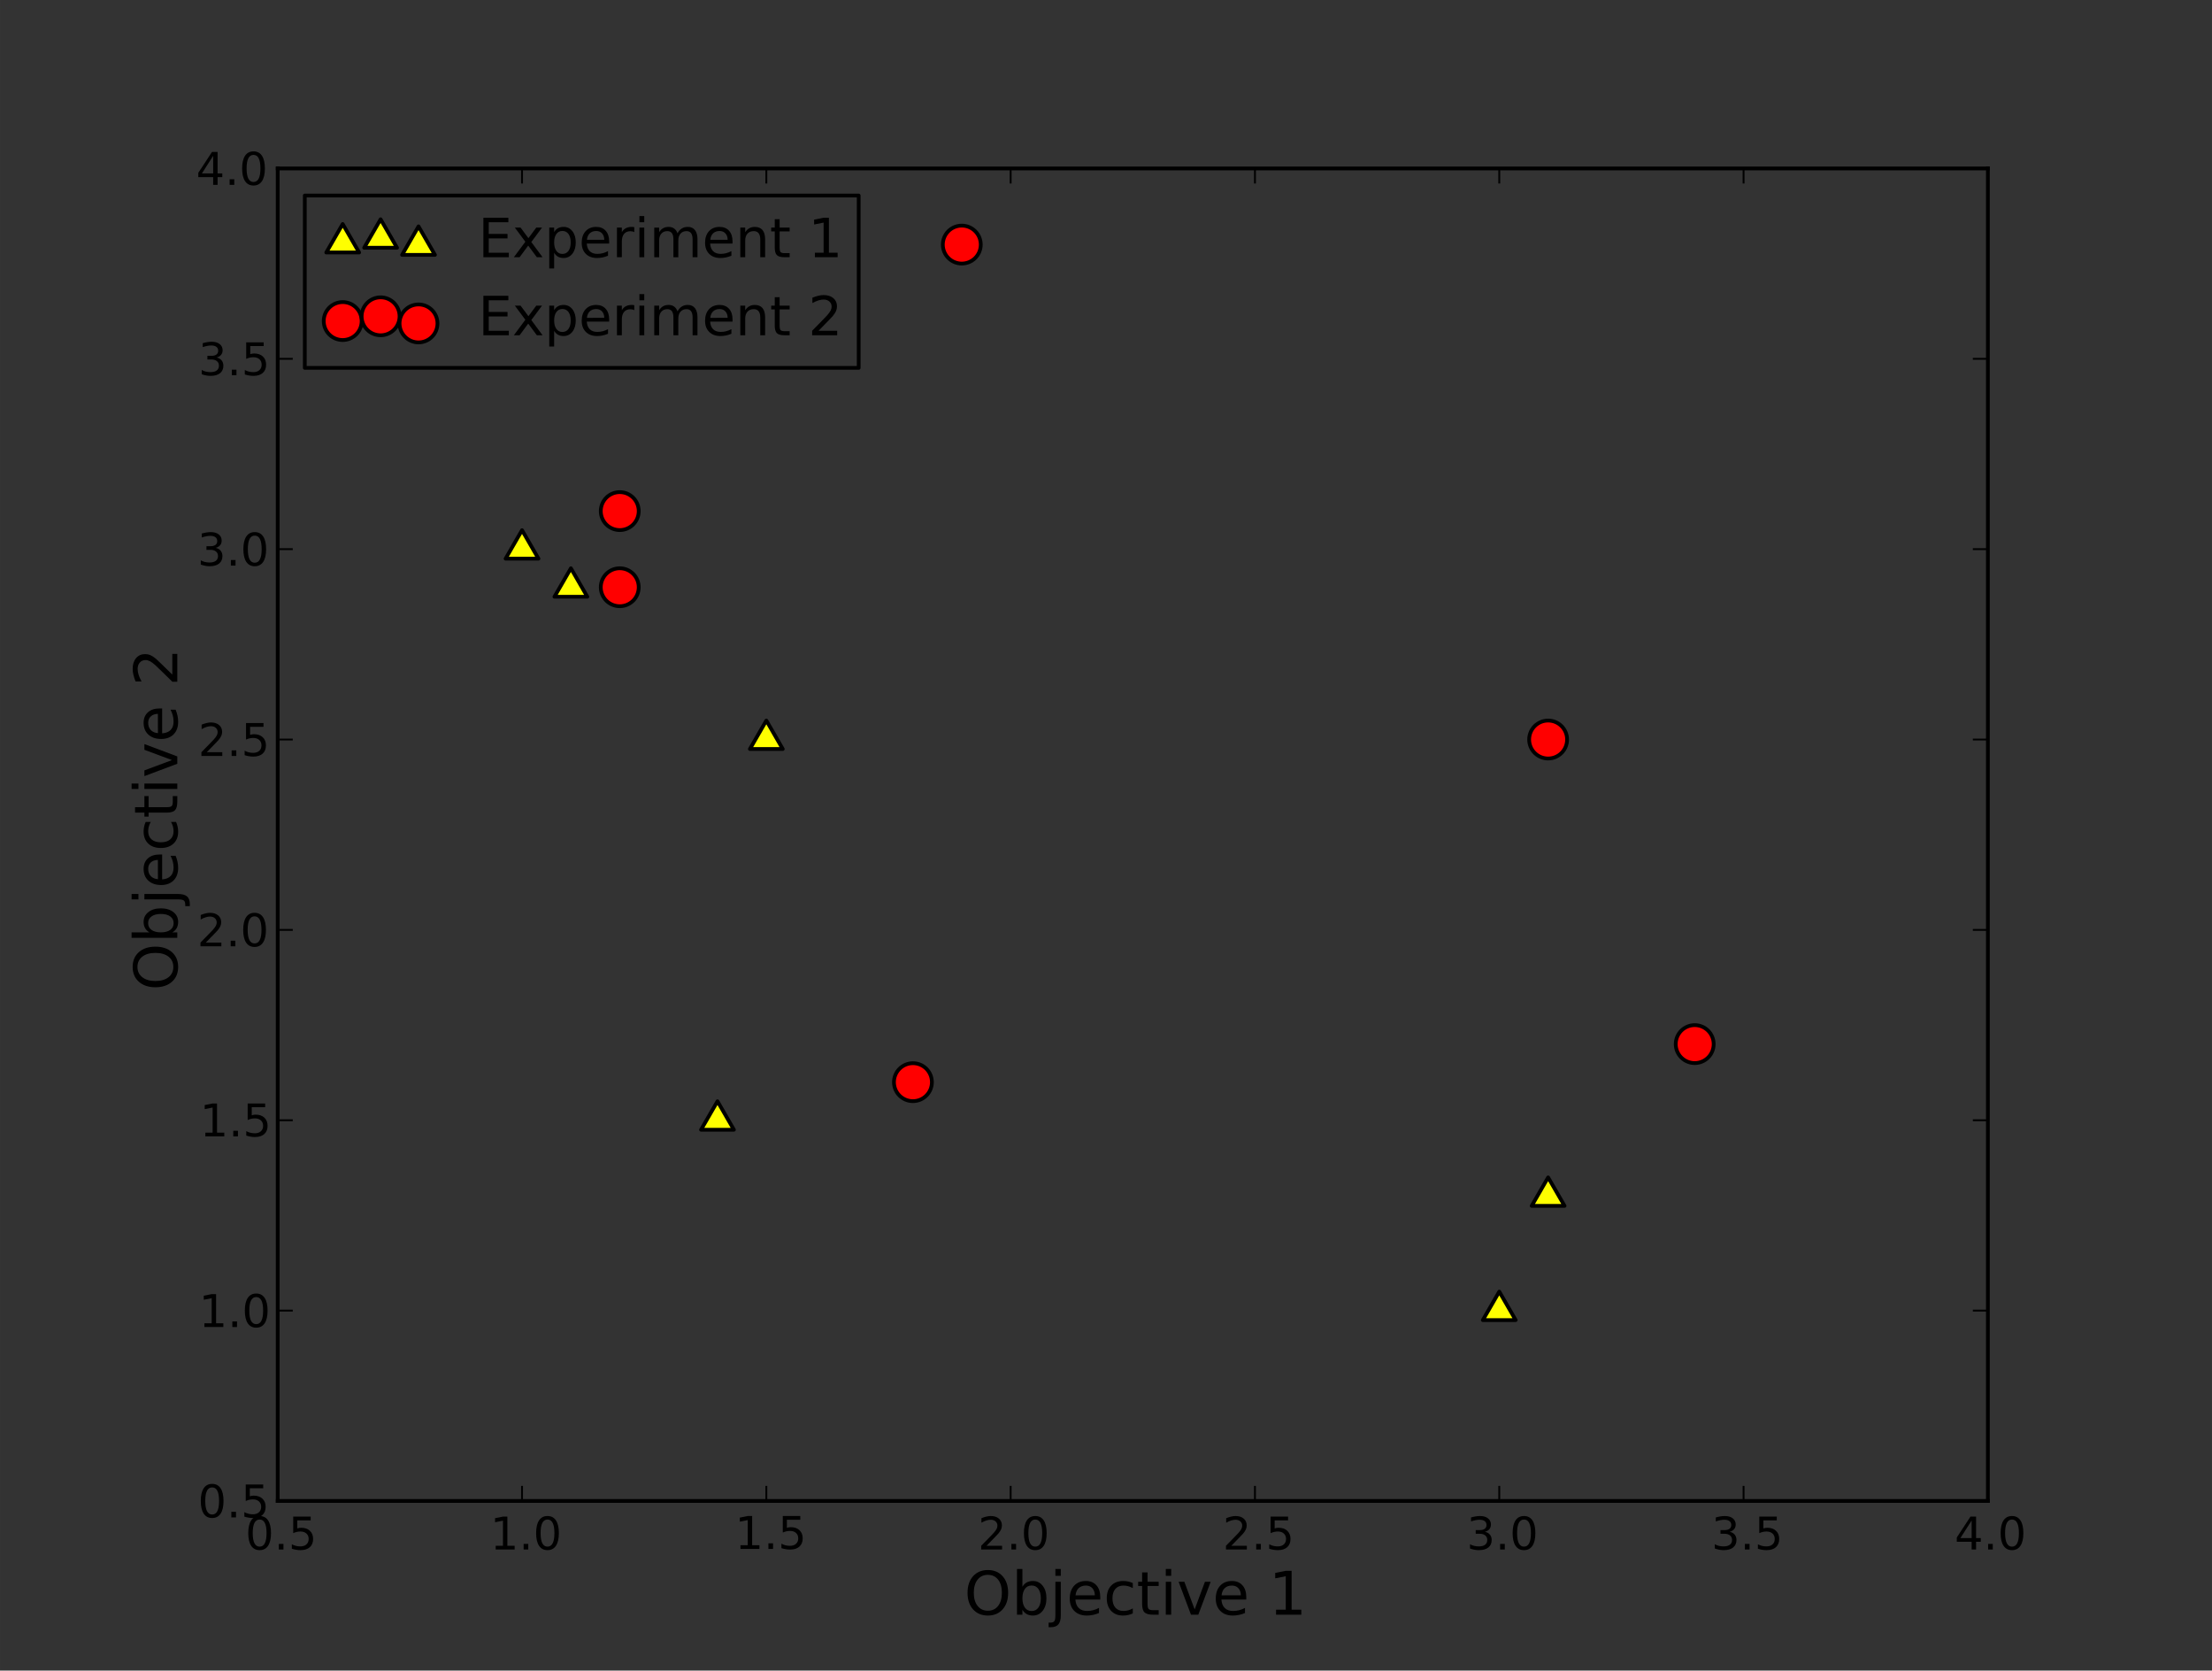 <?xml version="1.0" encoding="UTF-8" standalone="no"?>
<!-- Created with matplotlib (http://matplotlib.sourceforge.net/) -->

<svg
   xmlns:dc="http://purl.org/dc/elements/1.1/"
   xmlns:cc="http://creativecommons.org/ns#"
   xmlns:rdf="http://www.w3.org/1999/02/22-rdf-syntax-ns#"
   xmlns:svg="http://www.w3.org/2000/svg"
   xmlns="http://www.w3.org/2000/svg"
   xmlns:xlink="http://www.w3.org/1999/xlink"
   xmlns:sodipodi="http://sodipodi.sourceforge.net/DTD/sodipodi-0.dtd"
   xmlns:inkscape="http://www.inkscape.org/namespaces/inkscape"
   width="381.606"
   height="288.119"
   viewBox="0 0 305.285 230.496"
   version="1.1"
   id="svg1"
   inkscape:version="0.91 r13725"
   sodipodi:docname="two_paretos.svg">
  <rect x="0" y="0" width="305.285" height="230.496" fill="#333333" stroke="none"/>
  <defs
     id="defs591" />
  <sodipodi:namedview
     pagecolor="#ffffff"
     bordercolor="#666666"
     borderopacity="1"
     objecttolerance="10"
     gridtolerance="10"
     guidetolerance="10"
     inkscape:pageopacity="0"
     inkscape:pageshadow="2"
     inkscape:window-width="1366"
     inkscape:window-height="719"
     id="namedview589"
     showgrid="false"
     inkscape:zoom="2.9794472"
     inkscape:cx="86.961909"
     inkscape:cy="179.24167"
     inkscape:window-x="0"
     inkscape:window-y="0"
     inkscape:window-maximized="1"
     inkscape:current-layer="svg1"
     fit-margin-top="0"
     fit-margin-left="0"
     fit-margin-right="0"
     fit-margin-bottom="0" />
  <filter
     id="colorAdd"
     color-interpolation-filters="sRGB">
    <feComposite
       in="SourceGraphic"
       in2="BackgroundImage"
       operator="arithmetic"
       k2="1"
       k3="1"
       id="feComposite4"
       k1="0"
       k4="0" />
  </filter>
  <g
     id="RegularPolyCollection1"
     transform="matrix(0.519,0,0,0.519,0.26,0.26)">
    <defs
       id="defs15">
      <path
         id="coll0_0_20baea1dd88a134cfbc72dae7974e0b5"
         d="m 0,-5.046 -4.37,7.569 8.74,0 z"
         inkscape:connector-curvature="0" />
    </defs>
    <defs
       id="defs18">
      <clipPath
         id="p2105d4d122201762fd65f95470f6173f">
        <rect
           x="73.35"
           y="44.28"
           width="454.77"
           height="354.24"
           id="rect21" />
      </clipPath>
    </defs>
    <g
       clip-path="url(#p2105d4d122201762fd65f95470f6173f)"
       id="g23">
      <use
         style="fill:#ffff00;stroke:#000000;stroke-width:1;stroke-linecap:butt;stroke-linejoin:round"
         xlink:href="#coll0_0_20baea1dd88a134cfbc72dae7974e0b5"
         x="138.317"
         y="145.491"
         id="use25"
         width="586"
         height="442" />
    </g>
    <g
       clip-path="url(#p2105d4d122201762fd65f95470f6173f)"
       id="g27">
      <use
         style="fill:#ffff00;stroke:#000000;stroke-width:1;stroke-linecap:butt;stroke-linejoin:round"
         xlink:href="#coll0_0_20baea1dd88a134cfbc72dae7974e0b5"
         x="190.291"
         y="297.309"
         id="use29"
         width="586"
         height="442" />
    </g>
    <g
       clip-path="url(#p2105d4d122201762fd65f95470f6173f)"
       id="g31">
      <use
         style="fill:#ffff00;stroke:#000000;stroke-width:1;stroke-linecap:butt;stroke-linejoin:round"
         xlink:href="#coll0_0_20baea1dd88a134cfbc72dae7974e0b5"
         x="398.186"
         y="347.914"
         id="use33"
         width="586"
         height="442" />
    </g>
    <g
       clip-path="url(#p2105d4d122201762fd65f95470f6173f)"
       id="g35">
      <use
         style="fill:#ffff00;stroke:#000000;stroke-width:1;stroke-linecap:butt;stroke-linejoin:round"
         xlink:href="#coll0_0_20baea1dd88a134cfbc72dae7974e0b5"
         x="151.311"
         y="155.613"
         id="use37"
         width="586"
         height="442" />
    </g>
    <g
       clip-path="url(#p2105d4d122201762fd65f95470f6173f)"
       id="g39">
      <use
         style="fill:#ffff00;stroke:#000000;stroke-width:1;stroke-linecap:butt;stroke-linejoin:round"
         xlink:href="#coll0_0_20baea1dd88a134cfbc72dae7974e0b5"
         x="203.284"
         y="196.097"
         id="use41"
         width="586"
         height="442" />
    </g>
    <g
       clip-path="url(#p2105d4d122201762fd65f95470f6173f)"
       id="g43">
      <use
         style="fill:#ffff00;stroke:#000000;stroke-width:1;stroke-linecap:butt;stroke-linejoin:round"
         xlink:href="#coll0_0_20baea1dd88a134cfbc72dae7974e0b5"
         x="411.179"
         y="317.551"
         id="use45"
         width="586"
         height="442" />
    </g>
  </g>
  <g
     id="CircleCollection1"
     transform="matrix(0.519,0,0,0.519,0.26,0.26)">
    <defs
       id="defs48">
      <path
         id="coll1_0_1530842f7ef2be516c2fc772ccab4b7c"
         d="m 0,5.046 c 1.338,0 2.622,-0.532 3.568,-1.478 C 4.515,2.622 5.046,1.338 5.046,0 c 0,-1.338 -0.532,-2.622 -1.478,-3.568 C 2.622,-4.515 1.338,-5.046 0,-5.046 c -1.338,0 -2.622,0.532 -3.568,1.478 -0.946,0.946 -1.478,2.23 -1.478,3.568 0,1.338 0.532,2.622 1.478,3.568 C -2.622,4.515 -1.338,5.046 0,5.046 Z"
         inkscape:connector-curvature="0" />
    </defs>
    <g
       clip-path="url(#p2105d4d122201762fd65f95470f6173f)"
       id="g51">
      <use
         style="fill:#ff0000;stroke:#000000;stroke-width:1;stroke-linecap:butt;stroke-linejoin:round"
         xlink:href="#coll1_0_1530842f7ef2be516c2fc772ccab4b7c"
         x="164.304"
         y="135.37"
         id="use53"
         width="586"
         height="442" />
    </g>
    <g
       clip-path="url(#p2105d4d122201762fd65f95470f6173f)"
       id="g55">
      <use
         style="fill:#ff0000;stroke:#000000;stroke-width:1;stroke-linecap:butt;stroke-linejoin:round"
         xlink:href="#coll1_0_1530842f7ef2be516c2fc772ccab4b7c"
         x="242.265"
         y="287.187"
         id="use57"
         width="586"
         height="442" />
    </g>
    <g
       clip-path="url(#p2105d4d122201762fd65f95470f6173f)"
       id="g59">
      <use
         style="fill:#ff0000;stroke:#000000;stroke-width:1;stroke-linecap:butt;stroke-linejoin:round"
         xlink:href="#coll1_0_1530842f7ef2be516c2fc772ccab4b7c"
         x="411.179"
         y="196.097"
         id="use61"
         width="586"
         height="442" />
    </g>
    <g
       clip-path="url(#p2105d4d122201762fd65f95470f6173f)"
       id="g63">
      <use
         style="fill:#ff0000;stroke:#000000;stroke-width:1;stroke-linecap:butt;stroke-linejoin:round"
         xlink:href="#coll1_0_1530842f7ef2be516c2fc772ccab4b7c"
         x="255.258"
         y="64.522"
         id="use65"
         width="586"
         height="442" />
    </g>
    <g
       clip-path="url(#p2105d4d122201762fd65f95470f6173f)"
       id="g67">
      <use
         style="fill:#ff0000;stroke:#000000;stroke-width:1;stroke-linecap:butt;stroke-linejoin:round"
         xlink:href="#coll1_0_1530842f7ef2be516c2fc772ccab4b7c"
         x="164.304"
         y="155.613"
         id="use69"
         width="586"
         height="442" />
    </g>
    <g
       clip-path="url(#p2105d4d122201762fd65f95470f6173f)"
       id="g71">
      <use
         style="fill:#ff0000;stroke:#000000;stroke-width:1;stroke-linecap:butt;stroke-linejoin:round"
         xlink:href="#coll1_0_1530842f7ef2be516c2fc772ccab4b7c"
         x="450.159"
         y="277.066"
         id="use73"
         width="586"
         height="442" />
    </g>
  </g>
  <g
     id="matplotlib.axis1"
     transform="matrix(0.519,0,0,0.519,0.26,0.26)">
    <g
       id="xtick1">
      <g
         id="line2d1">
        <defs
           id="defs78">
          <path
             id="m30e32995789d870ad79a2e54c91cf9c6"
             d="M 0,0 0,-4"
             inkscape:connector-curvature="0" />
        </defs>
        <g
           id="g81">
          <use
             style="fill:none;stroke:#000000;stroke-width:0.5;stroke-linecap:butt;stroke-linejoin:round"
             xlink:href="#m30e32995789d870ad79a2e54c91cf9c6"
             x="73.35"
             y="398.52"
             id="use83"
             width="586"
             height="442" />
        </g>
      </g>
      <g
         id="line2d2">
        <defs
           id="defs86">
          <path
             id="m9281cae24120827b11d5ea8a7ad3e96b"
             d="M 0,0 0,4"
             inkscape:connector-curvature="0" />
        </defs>
        <g
           id="g89">
          <use
             style="fill:none;stroke:#000000;stroke-width:0.5;stroke-linecap:butt;stroke-linejoin:round"
             xlink:href="#m9281cae24120827b11d5ea8a7ad3e96b"
             x="73.35"
             y="44.28"
             id="use91"
             width="586"
             height="442" />
        </g>
      </g>
      <g
         id="text1">
        <defs
           id="defs94">
          <path
             id="c_7a2040fe3b94fcd41d0a72c84e93b115"
             d="m 31.781,-66.406 q -7.609,0 -11.453,7.5 Q 16.5,-51.422 16.5,-36.375 q 0,14.984 3.828,22.484 3.844,7.5 11.453,7.5 7.672,0 11.5,-7.5 3.844,-7.5 3.844,-22.484 0,-15.047 -3.844,-22.531 -3.828,-7.5 -11.5,-7.5 m 0,-7.812 q 12.266,0 18.734,9.703 6.469,9.688 6.469,28.141 0,18.406 -6.469,28.109 -6.469,9.688 -18.734,9.688 -12.25,0 -18.719,-9.688 Q 6.594,-17.969 6.594,-36.375 q 0,-18.453 6.469,-28.141 6.469,-9.703 18.719,-9.703"
             inkscape:connector-curvature="0" />
          <path
             id="c_ed3e21196fb739f392806f09ca0594ef"
             d="m 10.688,-12.406 10.312,0 L 21,0 10.688,0 Z"
             inkscape:connector-curvature="0" />
          <path
             id="c_1260a2df50f305f3db244e29828f968e"
             d="m 10.797,-72.906 38.719,0 0,8.312 -29.688,0 0,17.859 q 2.141,-0.734 4.281,-1.094 2.156,-0.359 4.312,-0.359 12.203,0 19.328,6.688 7.141,6.688 7.141,18.109 0,11.766 -7.328,18.297 -7.328,6.516 -20.656,6.516 -4.594,0 -9.359,-0.781 -4.75,-0.781 -9.828,-2.344 l 0,-9.922 q 4.391,2.391 9.078,3.562 4.688,1.172 9.906,1.172 8.453,0 13.375,-4.438 4.938,-4.438 4.938,-12.062 0,-7.609 -4.938,-12.047 -4.922,-4.453 -13.375,-4.453 -3.953,0 -7.891,0.875 -3.922,0.875 -8.016,2.734 z"
             inkscape:connector-curvature="0" />
        </defs>
        <g
           style="fill:#000000"
           transform="matrix(0.12,0,0,0.12,64.725,411.426)"
           id="g99">
          <use
             xlink:href="#c_7a2040fe3b94fcd41d0a72c84e93b115"
             id="use101"
             x="0"
             y="0"
             width="586"
             height="442" />
          <use
             xlink:href="#c_ed3e21196fb739f392806f09ca0594ef"
             x="63.623"
             id="use103"
             y="0"
             width="586"
             height="442" />
          <use
             xlink:href="#c_1260a2df50f305f3db244e29828f968e"
             x="95.41"
             id="use105"
             y="0"
             width="586"
             height="442" />
        </g>
      </g>
    </g>
    <g
       id="xtick2">
      <g
         id="line2d3">
        <g
           id="g109">
          <use
             style="fill:none;stroke:#000000;stroke-width:0.5;stroke-linecap:butt;stroke-linejoin:round"
             xlink:href="#m30e32995789d870ad79a2e54c91cf9c6"
             x="138.317"
             y="398.52"
             id="use111"
             width="586"
             height="442" />
        </g>
      </g>
      <g
         id="line2d4">
        <g
           id="g114">
          <use
             style="fill:none;stroke:#000000;stroke-width:0.5;stroke-linecap:butt;stroke-linejoin:round"
             xlink:href="#m9281cae24120827b11d5ea8a7ad3e96b"
             x="138.317"
             y="44.28"
             id="use116"
             width="586"
             height="442" />
        </g>
      </g>
      <g
         id="text2">
        <defs
           id="defs119">
          <path
             id="c_42baa63129a918535c52adb20d687ea7"
             d="m 12.406,-8.297 16.109,0 0,-55.625 -17.531,3.516 0,-8.984 17.438,-3.516 9.859,0 0,64.609 16.109,0 0,8.297 -41.984,0 z"
             inkscape:connector-curvature="0" />
        </defs>
        <g
           style="fill:#000000"
           transform="matrix(0.12,0,0,0.12,129.825,411.426)"
           id="g122">
          <use
             xlink:href="#c_42baa63129a918535c52adb20d687ea7"
             id="use124"
             x="0"
             y="0"
             width="586"
             height="442" />
          <use
             xlink:href="#c_ed3e21196fb739f392806f09ca0594ef"
             x="63.623"
             id="use126"
             y="0"
             width="586"
             height="442" />
          <use
             xlink:href="#c_7a2040fe3b94fcd41d0a72c84e93b115"
             x="95.41"
             id="use128"
             y="0"
             width="586"
             height="442" />
        </g>
      </g>
    </g>
    <g
       id="xtick3">
      <g
         id="line2d5">
        <g
           id="g132">
          <use
             style="fill:none;stroke:#000000;stroke-width:0.5;stroke-linecap:butt;stroke-linejoin:round"
             xlink:href="#m30e32995789d870ad79a2e54c91cf9c6"
             x="203.284"
             y="398.52"
             id="use134"
             width="586"
             height="442" />
        </g>
      </g>
      <g
         id="line2d6">
        <g
           id="g137">
          <use
             style="fill:none;stroke:#000000;stroke-width:0.5;stroke-linecap:butt;stroke-linejoin:round"
             xlink:href="#m9281cae24120827b11d5ea8a7ad3e96b"
             x="203.284"
             y="44.28"
             id="use139"
             width="586"
             height="442" />
        </g>
      </g>
      <g
         id="text3">
        <g
           style="fill:#000000"
           transform="matrix(0.12,0,0,0.12,194.917,411.27)"
           id="g142">
          <use
             xlink:href="#c_42baa63129a918535c52adb20d687ea7"
             id="use144"
             x="0"
             y="0"
             width="586"
             height="442" />
          <use
             xlink:href="#c_ed3e21196fb739f392806f09ca0594ef"
             x="63.623"
             id="use146"
             y="0"
             width="586"
             height="442" />
          <use
             xlink:href="#c_1260a2df50f305f3db244e29828f968e"
             x="95.41"
             id="use148"
             y="0"
             width="586"
             height="442" />
        </g>
      </g>
    </g>
    <g
       id="xtick4">
      <g
         id="line2d7">
        <g
           id="g152">
          <use
             style="fill:none;stroke:#000000;stroke-width:0.5;stroke-linecap:butt;stroke-linejoin:round"
             xlink:href="#m30e32995789d870ad79a2e54c91cf9c6"
             x="268.251"
             y="398.52"
             id="use154"
             width="586"
             height="442" />
        </g>
      </g>
      <g
         id="line2d8">
        <g
           id="g157">
          <use
             style="fill:none;stroke:#000000;stroke-width:0.5;stroke-linecap:butt;stroke-linejoin:round"
             xlink:href="#m9281cae24120827b11d5ea8a7ad3e96b"
             x="268.251"
             y="44.28"
             id="use159"
             width="586"
             height="442" />
        </g>
      </g>
      <g
         id="text4">
        <defs
           id="defs162">
          <path
             id="c_ed3f3ed3ebfbd18bcb9c012009a68ad1"
             d="m 19.188,-8.297 34.422,0 0,8.297 -46.281,0 0,-8.297 q 5.609,-5.812 15.297,-15.594 9.703,-9.797 12.188,-12.641 4.734,-5.312 6.609,-9 1.891,-3.688 1.891,-7.25 0,-5.812 -4.078,-9.469 -4.078,-3.672 -10.625,-3.672 -4.641,0 -9.797,1.609 -5.141,1.609 -11,4.891 l 0,-9.969 Q 13.766,-71.781 18.938,-73 q 5.188,-1.219 9.484,-1.219 11.328,0 18.062,5.672 6.734,5.656 6.734,15.125 0,4.5 -1.688,8.531 -1.672,4.016 -6.125,9.484 -1.219,1.422 -7.766,8.188 -6.531,6.766 -18.453,18.922"
             inkscape:connector-curvature="0" />
        </defs>
        <g
           style="fill:#000000"
           transform="matrix(0.12,0,0,0.12,259.54,411.426)"
           id="g165">
          <use
             xlink:href="#c_ed3f3ed3ebfbd18bcb9c012009a68ad1"
             id="use167"
             x="0"
             y="0"
             width="586"
             height="442" />
          <use
             xlink:href="#c_ed3e21196fb739f392806f09ca0594ef"
             x="63.623"
             id="use169"
             y="0"
             width="586"
             height="442" />
          <use
             xlink:href="#c_7a2040fe3b94fcd41d0a72c84e93b115"
             x="95.41"
             id="use171"
             y="0"
             width="586"
             height="442" />
        </g>
      </g>
    </g>
    <g
       id="xtick5">
      <g
         id="line2d9">
        <g
           id="g175">
          <use
             style="fill:none;stroke:#000000;stroke-width:0.5;stroke-linecap:butt;stroke-linejoin:round"
             xlink:href="#m30e32995789d870ad79a2e54c91cf9c6"
             x="333.219"
             y="398.52"
             id="use177"
             width="586"
             height="442" />
        </g>
      </g>
      <g
         id="line2d10">
        <g
           id="g180">
          <use
             style="fill:none;stroke:#000000;stroke-width:0.5;stroke-linecap:butt;stroke-linejoin:round"
             xlink:href="#m9281cae24120827b11d5ea8a7ad3e96b"
             x="333.219"
             y="44.28"
             id="use182"
             width="586"
             height="442" />
        </g>
      </g>
      <g
         id="text5">
        <g
           style="fill:#000000"
           transform="matrix(0.12,0,0,0.12,324.633,411.426)"
           id="g185">
          <use
             xlink:href="#c_ed3f3ed3ebfbd18bcb9c012009a68ad1"
             id="use187"
             x="0"
             y="0"
             width="586"
             height="442" />
          <use
             xlink:href="#c_ed3e21196fb739f392806f09ca0594ef"
             x="63.623"
             id="use189"
             y="0"
             width="586"
             height="442" />
          <use
             xlink:href="#c_1260a2df50f305f3db244e29828f968e"
             x="95.41"
             id="use191"
             y="0"
             width="586"
             height="442" />
        </g>
      </g>
    </g>
    <g
       id="xtick6">
      <g
         id="line2d11">
        <g
           id="g195">
          <use
             style="fill:none;stroke:#000000;stroke-width:0.5;stroke-linecap:butt;stroke-linejoin:round"
             xlink:href="#m30e32995789d870ad79a2e54c91cf9c6"
             x="398.186"
             y="398.52"
             id="use197"
             width="586"
             height="442" />
        </g>
      </g>
      <g
         id="line2d12">
        <g
           id="g200">
          <use
             style="fill:none;stroke:#000000;stroke-width:0.5;stroke-linecap:butt;stroke-linejoin:round"
             xlink:href="#m9281cae24120827b11d5ea8a7ad3e96b"
             x="398.186"
             y="44.28"
             id="use202"
             width="586"
             height="442" />
        </g>
      </g>
      <g
         id="text6">
        <defs
           id="defs205">
          <path
             id="c_3dcfa38a02242cb63ec6726c6e70be7a"
             d="M 40.578,-39.312 Q 47.656,-37.797 51.625,-33 q 3.984,4.781 3.984,11.812 0,10.781 -7.422,16.703 -7.422,5.906 -21.094,5.906 -4.578,0 -9.438,-0.906 -4.859,-0.906 -10.031,-2.719 l 0,-9.516 q 4.094,2.391 8.969,3.609 4.891,1.219 10.219,1.219 9.266,0 14.125,-3.656 4.859,-3.656 4.859,-10.641 0,-6.453 -4.516,-10.078 -4.516,-3.641 -12.562,-3.641 l -8.5,0 0,-8.109 8.891,0 q 7.266,0 11.125,-2.906 3.859,-2.906 3.859,-8.375 0,-5.609 -3.984,-8.609 -3.969,-3.016 -11.391,-3.016 -4.062,0 -8.703,0.891 -4.641,0.875 -10.203,2.719 l 0,-8.781 q 5.625,-1.562 10.531,-2.344 4.906,-0.781 9.25,-0.781 11.234,0 17.766,5.109 6.547,5.094 6.547,13.781 0,6.062 -3.469,10.234 -3.469,4.172 -9.859,5.781"
             inkscape:connector-curvature="0" />
        </defs>
        <g
           style="fill:#000000"
           transform="matrix(0.12,0,0,0.12,389.498,411.426)"
           id="g208">
          <use
             xlink:href="#c_3dcfa38a02242cb63ec6726c6e70be7a"
             id="use210"
             x="0"
             y="0"
             width="586"
             height="442" />
          <use
             xlink:href="#c_ed3e21196fb739f392806f09ca0594ef"
             x="63.623"
             id="use212"
             y="0"
             width="586"
             height="442" />
          <use
             xlink:href="#c_7a2040fe3b94fcd41d0a72c84e93b115"
             x="95.41"
             id="use214"
             y="0"
             width="586"
             height="442" />
        </g>
      </g>
    </g>
    <g
       id="xtick7">
      <g
         id="line2d13">
        <g
           id="g218">
          <use
             style="fill:none;stroke:#000000;stroke-width:0.5;stroke-linecap:butt;stroke-linejoin:round"
             xlink:href="#m30e32995789d870ad79a2e54c91cf9c6"
             x="463.153"
             y="398.52"
             id="use220"
             width="586"
             height="442" />
        </g>
      </g>
      <g
         id="line2d14">
        <g
           id="g223">
          <use
             style="fill:none;stroke:#000000;stroke-width:0.5;stroke-linecap:butt;stroke-linejoin:round"
             xlink:href="#m9281cae24120827b11d5ea8a7ad3e96b"
             x="463.153"
             y="44.28"
             id="use225"
             width="586"
             height="442" />
        </g>
      </g>
      <g
         id="text7">
        <g
           style="fill:#000000"
           transform="matrix(0.12,0,0,0.12,454.59,411.426)"
           id="g228">
          <use
             xlink:href="#c_3dcfa38a02242cb63ec6726c6e70be7a"
             id="use230"
             x="0"
             y="0"
             width="586"
             height="442" />
          <use
             xlink:href="#c_ed3e21196fb739f392806f09ca0594ef"
             x="63.623"
             id="use232"
             y="0"
             width="586"
             height="442" />
          <use
             xlink:href="#c_1260a2df50f305f3db244e29828f968e"
             x="95.41"
             id="use234"
             y="0"
             width="586"
             height="442" />
        </g>
      </g>
    </g>
    <g
       id="xtick8">
      <g
         id="line2d15">
        <g
           id="g238">
          <use
             style="fill:none;stroke:#000000;stroke-width:0.5;stroke-linecap:butt;stroke-linejoin:round"
             xlink:href="#m30e32995789d870ad79a2e54c91cf9c6"
             x="528.12"
             y="398.52"
             id="use240"
             width="586"
             height="442" />
        </g>
      </g>
      <g
         id="line2d16">
        <g
           id="g243">
          <use
             style="fill:none;stroke:#000000;stroke-width:0.5;stroke-linecap:butt;stroke-linejoin:round"
             xlink:href="#m9281cae24120827b11d5ea8a7ad3e96b"
             x="528.12"
             y="44.28"
             id="use245"
             width="586"
             height="442" />
        </g>
      </g>
      <g
         id="text8">
        <defs
           id="defs248">
          <path
             id="c_a0416418d96557a09b8c1332d34883ba"
             d="m 37.797,-64.312 -24.906,38.922 24.906,0 z m -2.594,-8.594 12.406,0 0,47.516 10.406,0 0,8.203 -10.406,0 0,17.188 -9.812,0 0,-17.188 -32.906,0 0,-9.516 z"
             inkscape:connector-curvature="0" />
        </defs>
        <g
           style="fill:#000000"
           transform="matrix(0.12,0,0,0.12,519.268,411.426)"
           id="g251">
          <use
             xlink:href="#c_a0416418d96557a09b8c1332d34883ba"
             id="use253"
             x="0"
             y="0"
             width="586"
             height="442" />
          <use
             xlink:href="#c_ed3e21196fb739f392806f09ca0594ef"
             x="63.623"
             id="use255"
             y="0"
             width="586"
             height="442" />
          <use
             xlink:href="#c_7a2040fe3b94fcd41d0a72c84e93b115"
             x="95.41"
             id="use257"
             y="0"
             width="586"
             height="442" />
        </g>
      </g>
    </g>
    <g
       id="text9">
      <defs
         id="defs260">
        <path
           id="c_680e57528fc97ec49605e10827a40086"
           d="m 39.406,-66.219 q -10.75,0 -17.078,8.016 -6.312,8 -6.312,21.828 0,13.766 6.312,21.781 6.328,8 17.078,8 10.734,0 17.016,-8 6.281,-8.016 6.281,-21.781 0,-13.828 -6.281,-21.828 -6.281,-8.016 -17.016,-8.016 m 0,-8 q 15.328,0 24.5,10.281 9.188,10.281 9.188,27.562 0,17.234 -9.188,27.516 -9.172,10.281 -24.5,10.281 -15.375,0 -24.594,-10.25 Q 5.609,-19.094 5.609,-36.375 q 0,-17.281 9.203,-27.562 9.219,-10.281 24.594,-10.281"
           inkscape:connector-curvature="0" />
        <path
           id="c_5cc9741494d2ad8f9764e03ae145569f"
           d="m 48.688,-27.297 q 0,-9.906 -4.078,-15.547 -4.078,-5.641 -11.203,-5.641 -7.141,0 -11.219,5.641 -4.078,5.641 -4.078,15.547 0,9.906 4.078,15.547 4.078,5.641 11.219,5.641 7.125,0 11.203,-5.641 4.078,-5.641 4.078,-15.547 m -30.578,-19.094 q 2.844,-4.875 7.156,-7.234 Q 29.594,-56 35.594,-56 q 9.969,0 16.188,7.906 6.234,7.906 6.234,20.797 0,12.891 -6.234,20.812 -6.219,7.906 -16.188,7.906 -6,0 -10.328,-2.375 -4.312,-2.375 -7.156,-7.25 l 0,8.203 -9.031,0 0,-75.984 9.031,0 z"
           inkscape:connector-curvature="0" />
        <path
           id="c_9266f381a194deb1d9d439e9a9317ead"
           d="m 9.422,-54.688 8.984,0 0,55.672 q 0,10.438 -3.984,15.125 -3.969,4.688 -12.812,4.688 l -3.422,0 0,-7.609 2.406,0 q 5.125,0 6.969,-2.375 1.859,-2.359 1.859,-9.828 z m 0,-21.297 8.984,0 0,11.391 -8.984,0 z"
           inkscape:connector-curvature="0" />
        <path
           id="c_0bce5afba2dc6b9024b26277c38ad8e8"
           d="m 56.203,-29.594 0,4.391 -41.312,0 q 0.594,9.281 5.594,14.141 5,4.859 13.938,4.859 5.172,0 10.031,-1.266 4.859,-1.266 9.656,-3.812 l 0,8.5 q -4.844,2.047 -9.922,3.125 -5.078,1.078 -10.297,1.078 -13.094,0 -20.734,-7.609 -7.641,-7.625 -7.641,-20.625 0,-13.422 7.25,-21.297 Q 20.016,-56 32.328,-56 q 11.031,0 17.453,7.109 6.422,7.094 6.422,19.297 m -8.984,-2.641 q -0.094,-7.359 -4.125,-11.75 -4.031,-4.406 -10.672,-4.406 -7.516,0 -12.031,4.25 -4.516,4.25 -5.203,11.969 z"
           inkscape:connector-curvature="0" />
        <path
           id="c_d650c37394b681142a10dfc54356d478"
           d="m 48.781,-52.594 0,8.406 q -3.812,-2.109 -7.641,-3.156 -3.828,-1.047 -7.734,-1.047 -8.75,0 -13.594,5.547 -4.828,5.531 -4.828,15.547 0,10.016 4.828,15.562 4.844,5.531 13.594,5.531 3.906,0 7.734,-1.047 3.828,-1.047 7.641,-3.156 l 0,8.312 q -3.766,1.75 -7.797,2.625 -4.016,0.891 -8.562,0.891 -12.359,0 -19.641,-7.766 -7.266,-7.766 -7.266,-20.953 0,-13.375 7.344,-21.031 Q 20.219,-56 33.016,-56 q 4.141,0 8.094,0.859 3.953,0.844 7.672,2.547"
           inkscape:connector-curvature="0" />
        <path
           id="c_0f8c41144cfbf448378cb6fd1cc8e549"
           d="m 18.312,-70.219 0,15.531 18.5,0 0,6.984 -18.5,0 0,29.688 q 0,6.688 1.828,8.594 1.828,1.906 7.453,1.906 l 9.219,0 0,7.516 -9.219,0 Q 17.188,0 13.234,-3.875 9.281,-7.766 9.281,-18.016 l 0,-29.688 -6.594,0 0,-6.984 6.594,0 0,-15.531 z"
           inkscape:connector-curvature="0" />
        <path
           id="c_6a63bda47b2f3da1cec6aadd80692cfe"
           d="m 9.422,-54.688 8.984,0 0,54.688 -8.984,0 z m 0,-21.297 8.984,0 0,11.391 -8.984,0 z"
           inkscape:connector-curvature="0" />
        <path
           id="c_c48ceabac27bf136feba2f4bf2716ab6"
           d="m 2.984,-54.688 9.516,0 17.094,45.891 17.094,-45.891 9.516,0 L 35.688,0 23.484,0 Z"
           inkscape:connector-curvature="0" />
        <path
           id="c_d41d8cd98f00b204e9800998ecf8427e"
           d=""
           inkscape:connector-curvature="0" />
      </defs>
      <g
         style="fill:#000000"
         transform="matrix(0.16,0,0,0.16,255.891,428.754)"
         id="g271">
        <use
           xlink:href="#c_680e57528fc97ec49605e10827a40086"
           id="use273"
           x="0"
           y="0"
           width="586"
           height="442" />
        <use
           xlink:href="#c_5cc9741494d2ad8f9764e03ae145569f"
           x="78.711"
           id="use275"
           y="0"
           width="586"
           height="442" />
        <use
           xlink:href="#c_9266f381a194deb1d9d439e9a9317ead"
           x="142.188"
           id="use277"
           y="0"
           width="586"
           height="442" />
        <use
           xlink:href="#c_0bce5afba2dc6b9024b26277c38ad8e8"
           x="169.971"
           id="use279"
           y="0"
           width="586"
           height="442" />
        <use
           xlink:href="#c_d650c37394b681142a10dfc54356d478"
           x="231.494"
           id="use281"
           y="0"
           width="586"
           height="442" />
        <use
           xlink:href="#c_0f8c41144cfbf448378cb6fd1cc8e549"
           x="286.475"
           id="use283"
           y="0"
           width="586"
           height="442" />
        <use
           xlink:href="#c_6a63bda47b2f3da1cec6aadd80692cfe"
           x="325.684"
           id="use285"
           y="0"
           width="586"
           height="442" />
        <use
           xlink:href="#c_c48ceabac27bf136feba2f4bf2716ab6"
           x="353.467"
           id="use287"
           y="0"
           width="586"
           height="442" />
        <use
           xlink:href="#c_0bce5afba2dc6b9024b26277c38ad8e8"
           x="412.646"
           id="use289"
           y="0"
           width="586"
           height="442" />
        <use
           xlink:href="#c_d41d8cd98f00b204e9800998ecf8427e"
           x="474.17"
           id="use291"
           y="0"
           width="586"
           height="442" />
        <use
           xlink:href="#c_42baa63129a918535c52adb20d687ea7"
           x="505.957"
           id="use293"
           y="0"
           width="586"
           height="442" />
      </g>
    </g>
  </g>
  <g
     id="matplotlib.axis2"
     transform="matrix(0.519,0,0,0.519,0.26,0.26)">
    <g
       id="ytick1">
      <g
         id="line2d17">
        <defs
           id="defs298">
          <path
             id="m3400efa6b1638b3fea9e19e898273957"
             d="M 0,0 4,0"
             inkscape:connector-curvature="0" />
        </defs>
        <g
           id="g301">
          <use
             style="fill:none;stroke:#000000;stroke-width:0.5;stroke-linecap:butt;stroke-linejoin:round"
             xlink:href="#m3400efa6b1638b3fea9e19e898273957"
             x="73.35"
             y="398.52"
             id="use303"
             width="586"
             height="442" />
        </g>
      </g>
      <g
         id="line2d18">
        <defs
           id="defs306">
          <path
             id="m20b58b2501143cb5e0a5e8f1ef6f1643"
             d="M 0,0 -4,0"
             inkscape:connector-curvature="0" />
        </defs>
        <g
           id="g309">
          <use
             style="fill:none;stroke:#000000;stroke-width:0.5;stroke-linecap:butt;stroke-linejoin:round"
             xlink:href="#m20b58b2501143cb5e0a5e8f1ef6f1643"
             x="528.12"
             y="398.52"
             id="use311"
             width="586"
             height="442" />
        </g>
      </g>
      <g
         id="text10">
        <g
           style="fill:#000000"
           transform="matrix(0.12,0,0,0.12,52.1,402.887)"
           id="g314">
          <use
             xlink:href="#c_7a2040fe3b94fcd41d0a72c84e93b115"
             id="use316"
             x="0"
             y="0"
             width="586"
             height="442" />
          <use
             xlink:href="#c_ed3e21196fb739f392806f09ca0594ef"
             x="63.623"
             id="use318"
             y="0"
             width="586"
             height="442" />
          <use
             xlink:href="#c_1260a2df50f305f3db244e29828f968e"
             x="95.41"
             id="use320"
             y="0"
             width="586"
             height="442" />
        </g>
      </g>
    </g>
    <g
       id="ytick2">
      <g
         id="line2d19">
        <g
           id="g324">
          <use
             style="fill:none;stroke:#000000;stroke-width:0.5;stroke-linecap:butt;stroke-linejoin:round"
             xlink:href="#m3400efa6b1638b3fea9e19e898273957"
             x="73.35"
             y="347.914"
             id="use326"
             width="586"
             height="442" />
        </g>
      </g>
      <g
         id="line2d20">
        <g
           id="g329">
          <use
             style="fill:none;stroke:#000000;stroke-width:0.5;stroke-linecap:butt;stroke-linejoin:round"
             xlink:href="#m20b58b2501143cb5e0a5e8f1ef6f1643"
             x="528.12"
             y="347.914"
             id="use331"
             width="586"
             height="442" />
        </g>
      </g>
      <g
         id="text11">
        <g
           style="fill:#000000"
           transform="matrix(0.12,0,0,0.12,52.366,352.281)"
           id="g334">
          <use
             xlink:href="#c_42baa63129a918535c52adb20d687ea7"
             id="use336"
             x="0"
             y="0"
             width="586"
             height="442" />
          <use
             xlink:href="#c_ed3e21196fb739f392806f09ca0594ef"
             x="63.623"
             id="use338"
             y="0"
             width="586"
             height="442" />
          <use
             xlink:href="#c_7a2040fe3b94fcd41d0a72c84e93b115"
             x="95.41"
             id="use340"
             y="0"
             width="586"
             height="442" />
        </g>
      </g>
    </g>
    <g
       id="ytick3">
      <g
         id="line2d21">
        <g
           id="g344">
          <use
             style="fill:none;stroke:#000000;stroke-width:0.5;stroke-linecap:butt;stroke-linejoin:round"
             xlink:href="#m3400efa6b1638b3fea9e19e898273957"
             x="73.35"
             y="297.309"
             id="use346"
             width="586"
             height="442" />
        </g>
      </g>
      <g
         id="line2d22">
        <g
           id="g349">
          <use
             style="fill:none;stroke:#000000;stroke-width:0.5;stroke-linecap:butt;stroke-linejoin:round"
             xlink:href="#m20b58b2501143cb5e0a5e8f1ef6f1643"
             x="528.12"
             y="297.309"
             id="use351"
             width="586"
             height="442" />
        </g>
      </g>
      <g
         id="text12">
        <g
           style="fill:#000000"
           transform="matrix(0.12,0,0,0.12,52.616,301.598)"
           id="g354">
          <use
             xlink:href="#c_42baa63129a918535c52adb20d687ea7"
             id="use356"
             x="0"
             y="0"
             width="586"
             height="442" />
          <use
             xlink:href="#c_ed3e21196fb739f392806f09ca0594ef"
             x="63.623"
             id="use358"
             y="0"
             width="586"
             height="442" />
          <use
             xlink:href="#c_1260a2df50f305f3db244e29828f968e"
             x="95.41"
             id="use360"
             y="0"
             width="586"
             height="442" />
        </g>
      </g>
    </g>
    <g
       id="ytick4">
      <g
         id="line2d23">
        <g
           id="g364">
          <use
             style="fill:none;stroke:#000000;stroke-width:0.5;stroke-linecap:butt;stroke-linejoin:round"
             xlink:href="#m3400efa6b1638b3fea9e19e898273957"
             x="73.35"
             y="246.703"
             id="use366"
             width="586"
             height="442" />
        </g>
      </g>
      <g
         id="line2d24">
        <g
           id="g369">
          <use
             style="fill:none;stroke:#000000;stroke-width:0.5;stroke-linecap:butt;stroke-linejoin:round"
             xlink:href="#m20b58b2501143cb5e0a5e8f1ef6f1643"
             x="528.12"
             y="246.703"
             id="use371"
             width="586"
             height="442" />
        </g>
      </g>
      <g
         id="text13">
        <g
           style="fill:#000000"
           transform="matrix(0.12,0,0,0.12,51.928,251.07)"
           id="g374">
          <use
             xlink:href="#c_ed3f3ed3ebfbd18bcb9c012009a68ad1"
             id="use376"
             x="0"
             y="0"
             width="586"
             height="442" />
          <use
             xlink:href="#c_ed3e21196fb739f392806f09ca0594ef"
             x="63.623"
             id="use378"
             y="0"
             width="586"
             height="442" />
          <use
             xlink:href="#c_7a2040fe3b94fcd41d0a72c84e93b115"
             x="95.41"
             id="use380"
             y="0"
             width="586"
             height="442" />
        </g>
      </g>
    </g>
    <g
       id="ytick5">
      <g
         id="line2d25">
        <g
           id="g384">
          <use
             style="fill:none;stroke:#000000;stroke-width:0.5;stroke-linecap:butt;stroke-linejoin:round"
             xlink:href="#m3400efa6b1638b3fea9e19e898273957"
             x="73.35"
             y="196.097"
             id="use386"
             width="586"
             height="442" />
        </g>
      </g>
      <g
         id="line2d26">
        <g
           id="g389">
          <use
             style="fill:none;stroke:#000000;stroke-width:0.5;stroke-linecap:butt;stroke-linejoin:round"
             xlink:href="#m20b58b2501143cb5e0a5e8f1ef6f1643"
             x="528.12"
             y="196.097"
             id="use391"
             width="586"
             height="442" />
        </g>
      </g>
      <g
         id="text14">
        <g
           style="fill:#000000"
           transform="matrix(0.12,0,0,0.12,52.178,200.464)"
           id="g394">
          <use
             xlink:href="#c_ed3f3ed3ebfbd18bcb9c012009a68ad1"
             id="use396"
             x="0"
             y="0"
             width="586"
             height="442" />
          <use
             xlink:href="#c_ed3e21196fb739f392806f09ca0594ef"
             x="63.623"
             id="use398"
             y="0"
             width="586"
             height="442" />
          <use
             xlink:href="#c_1260a2df50f305f3db244e29828f968e"
             x="95.41"
             id="use400"
             y="0"
             width="586"
             height="442" />
        </g>
      </g>
    </g>
    <g
       id="ytick6">
      <g
         id="line2d27">
        <g
           id="g404">
          <use
             style="fill:none;stroke:#000000;stroke-width:0.5;stroke-linecap:butt;stroke-linejoin:round"
             xlink:href="#m3400efa6b1638b3fea9e19e898273957"
             x="73.35"
             y="145.491"
             id="use406"
             width="586"
             height="442" />
        </g>
      </g>
      <g
         id="line2d28">
        <g
           id="g409">
          <use
             style="fill:none;stroke:#000000;stroke-width:0.5;stroke-linecap:butt;stroke-linejoin:round"
             xlink:href="#m20b58b2501143cb5e0a5e8f1ef6f1643"
             x="528.12"
             y="145.491"
             id="use411"
             width="586"
             height="442" />
        </g>
      </g>
      <g
         id="text15">
        <g
           style="fill:#000000"
           transform="matrix(0.12,0,0,0.12,51.975,149.859)"
           id="g414">
          <use
             xlink:href="#c_3dcfa38a02242cb63ec6726c6e70be7a"
             id="use416"
             x="0"
             y="0"
             width="586"
             height="442" />
          <use
             xlink:href="#c_ed3e21196fb739f392806f09ca0594ef"
             x="63.623"
             id="use418"
             y="0"
             width="586"
             height="442" />
          <use
             xlink:href="#c_7a2040fe3b94fcd41d0a72c84e93b115"
             x="95.41"
             id="use420"
             y="0"
             width="586"
             height="442" />
        </g>
      </g>
    </g>
    <g
       id="ytick7">
      <g
         id="line2d29">
        <g
           id="g424">
          <use
             style="fill:none;stroke:#000000;stroke-width:0.5;stroke-linecap:butt;stroke-linejoin:round"
             xlink:href="#m3400efa6b1638b3fea9e19e898273957"
             x="73.35"
             y="94.886"
             id="use426"
             width="586"
             height="442" />
        </g>
      </g>
      <g
         id="line2d30">
        <g
           id="g429">
          <use
             style="fill:none;stroke:#000000;stroke-width:0.5;stroke-linecap:butt;stroke-linejoin:round"
             xlink:href="#m20b58b2501143cb5e0a5e8f1ef6f1643"
             x="528.12"
             y="94.886"
             id="use431"
             width="586"
             height="442" />
        </g>
      </g>
      <g
         id="text16">
        <g
           style="fill:#000000"
           transform="matrix(0.12,0,0,0.12,52.225,99.253)"
           id="g434">
          <use
             xlink:href="#c_3dcfa38a02242cb63ec6726c6e70be7a"
             id="use436"
             x="0"
             y="0"
             width="586"
             height="442" />
          <use
             xlink:href="#c_ed3e21196fb739f392806f09ca0594ef"
             x="63.623"
             id="use438"
             y="0"
             width="586"
             height="442" />
          <use
             xlink:href="#c_1260a2df50f305f3db244e29828f968e"
             x="95.41"
             id="use440"
             y="0"
             width="586"
             height="442" />
        </g>
      </g>
    </g>
    <g
       id="ytick8">
      <g
         id="line2d31">
        <g
           id="g444">
          <use
             style="fill:none;stroke:#000000;stroke-width:0.5;stroke-linecap:butt;stroke-linejoin:round"
             xlink:href="#m3400efa6b1638b3fea9e19e898273957"
             x="73.35"
             y="44.28"
             id="use446"
             width="586"
             height="442" />
        </g>
      </g>
      <g
         id="line2d32">
        <g
           id="g449">
          <use
             style="fill:none;stroke:#000000;stroke-width:0.5;stroke-linecap:butt;stroke-linejoin:round"
             xlink:href="#m20b58b2501143cb5e0a5e8f1ef6f1643"
             x="528.12"
             y="44.28"
             id="use451"
             width="586"
             height="442" />
        </g>
      </g>
      <g
         id="text17">
        <g
           style="fill:#000000"
           transform="matrix(0.12,0,0,0.12,51.647,48.647)"
           id="g454">
          <use
             xlink:href="#c_a0416418d96557a09b8c1332d34883ba"
             id="use456"
             x="0"
             y="0"
             width="586"
             height="442" />
          <use
             xlink:href="#c_ed3e21196fb739f392806f09ca0594ef"
             x="63.623"
             id="use458"
             y="0"
             width="586"
             height="442" />
          <use
             xlink:href="#c_7a2040fe3b94fcd41d0a72c84e93b115"
             x="95.41"
             id="use460"
             y="0"
             width="586"
             height="442" />
        </g>
      </g>
    </g>
    <g
       id="text18">
      <g
         style="fill:#000000"
         transform="matrix(0,-0.16,0.16,0,46.647,262.853)"
         id="g463">
        <use
           xlink:href="#c_680e57528fc97ec49605e10827a40086"
           id="use465"
           x="0"
           y="0"
           width="586"
           height="442" />
        <use
           xlink:href="#c_5cc9741494d2ad8f9764e03ae145569f"
           x="78.711"
           id="use467"
           y="0"
           width="586"
           height="442" />
        <use
           xlink:href="#c_9266f381a194deb1d9d439e9a9317ead"
           x="142.188"
           id="use469"
           y="0"
           width="586"
           height="442" />
        <use
           xlink:href="#c_0bce5afba2dc6b9024b26277c38ad8e8"
           x="169.971"
           id="use471"
           y="0"
           width="586"
           height="442" />
        <use
           xlink:href="#c_d650c37394b681142a10dfc54356d478"
           x="231.494"
           id="use473"
           y="0"
           width="586"
           height="442" />
        <use
           xlink:href="#c_0f8c41144cfbf448378cb6fd1cc8e549"
           x="286.475"
           id="use475"
           y="0"
           width="586"
           height="442" />
        <use
           xlink:href="#c_6a63bda47b2f3da1cec6aadd80692cfe"
           x="325.684"
           id="use477"
           y="0"
           width="586"
           height="442" />
        <use
           xlink:href="#c_c48ceabac27bf136feba2f4bf2716ab6"
           x="353.467"
           id="use479"
           y="0"
           width="586"
           height="442" />
        <use
           xlink:href="#c_0bce5afba2dc6b9024b26277c38ad8e8"
           x="412.646"
           id="use481"
           y="0"
           width="586"
           height="442" />
        <use
           xlink:href="#c_d41d8cd98f00b204e9800998ecf8427e"
           x="474.17"
           id="use483"
           y="0"
           width="586"
           height="442" />
        <use
           xlink:href="#c_ed3f3ed3ebfbd18bcb9c012009a68ad1"
           x="505.957"
           id="use485"
           y="0"
           width="586"
           height="442" />
      </g>
    </g>
  </g>
  <g
     id="patch3"
     transform="matrix(0.519,0,0,0.519,0.26,0.26)">
    <path
       style="fill:none;stroke:#000000;stroke-width:1;stroke-linecap:square;stroke-linejoin:round"
       d="m 73.35,44.28 454.77,0"
       id="path488"
       inkscape:connector-curvature="0" />
  </g>
  <g
     id="patch4"
     transform="matrix(0.519,0,0,0.519,0.26,0.26)">
    <path
       style="fill:none;stroke:#000000;stroke-width:1;stroke-linecap:square;stroke-linejoin:round"
       d="m 528.12,398.52 0,-354.24"
       id="path491"
       inkscape:connector-curvature="0" />
  </g>
  <g
     id="patch5"
     transform="matrix(0.519,0,0,0.519,0.26,0.26)">
    <path
       style="fill:none;stroke:#000000;stroke-width:1;stroke-linecap:square;stroke-linejoin:round"
       d="m 73.35,398.52 454.77,0"
       id="path494"
       inkscape:connector-curvature="0" />
  </g>
  <g
     id="patch6"
     transform="matrix(0.519,0,0,0.519,0.26,0.26)">
    <path
       style="fill:none;stroke:#000000;stroke-width:1;stroke-linecap:square;stroke-linejoin:round"
       d="m 73.35,398.52 0,-354.24"
       id="path497"
       inkscape:connector-curvature="0" />
  </g>
  <g
     id="patch7"
     transform="matrix(0.519,0,0,0.519,0.26,0.26)"
     style="fill:none">
    <path
       inkscape:connector-curvature="0"
       id="path501"
       d="m 80.55,97.294 147.293,0 0,-45.814 -147.293,0 0,45.814 z"
       style="fill:none;stroke:#000000;stroke-width:1;stroke-linecap:square;stroke-linejoin:round" />
  </g>
  <g
     id="RegularPolyCollection2"
     transform="matrix(0.519,0,0,0.519,0.26,0.26)">
    <defs
       id="defs504">
      <path
         inkscape:connector-curvature="0"
         d="m 0,-5.046 -4.37,7.569 8.74,0 z"
         id="coll2_0_20baea1dd88a134cfbc72dae7974e0b5" />
      <path
         inkscape:connector-curvature="0"
         d="m 0,-5.046 -4.37,7.569 8.74,0 z"
         id="coll2_1_20baea1dd88a134cfbc72dae7974e0b5" />
      <path
         inkscape:connector-curvature="0"
         d="m 0,-5.046 -4.37,7.569 8.74,0 z"
         id="coll2_2_20baea1dd88a134cfbc72dae7974e0b5" />
    </defs>
    <use
       height="442"
       width="586"
       id="use509"
       y="64.101"
       x="90.63"
       xlink:href="#coll2_0_20baea1dd88a134cfbc72dae7974e0b5"
       style="fill:#ffff00;stroke:#000000;stroke-width:1;stroke-linecap:butt;stroke-linejoin:round" />
    <use
       height="442"
       width="586"
       id="use511"
       y="62.841"
       x="100.71"
       xlink:href="#coll2_1_20baea1dd88a134cfbc72dae7974e0b5"
       style="fill:#ffff00;stroke:#000000;stroke-width:1;stroke-linecap:butt;stroke-linejoin:round" />
    <use
       height="442"
       width="586"
       id="use513"
       y="64.731"
       x="110.79"
       xlink:href="#coll2_2_20baea1dd88a134cfbc72dae7974e0b5"
       style="fill:#ffff00;stroke:#000000;stroke-width:1;stroke-linecap:butt;stroke-linejoin:round" />
  </g>
  <g
     id="text19"
     transform="matrix(0.519,0,0,0.519,0.26,0.26)">
    <defs
       id="defs516">
      <path
         inkscape:connector-curvature="0"
         d="m 9.812,-72.906 46.094,0 0,8.312 -36.234,0 0,21.578 34.719,0 0,8.297 -34.719,0 0,26.422 37.109,0 L 56.781,0 9.812,0 Z"
         id="c_dbe439baa035de1a298d0549b22269d8" />
      <path
         inkscape:connector-curvature="0"
         d="M 54.891,-54.688 35.109,-28.078 55.906,0 45.312,0 29.391,-21.484 13.484,0 2.875,0 24.125,-28.609 4.688,-54.688 l 10.594,0 14.5,19.484 14.5,-19.484 z"
         id="c_801fe2e877fad46da27c898b407b3b54" />
      <path
         inkscape:connector-curvature="0"
         d="m 18.109,-8.203 0,29 -9.031,0 0,-75.484 9.031,0 0,8.297 q 2.844,-4.875 7.156,-7.234 Q 29.594,-56 35.594,-56 q 9.969,0 16.188,7.906 6.234,7.906 6.234,20.797 0,12.891 -6.234,20.812 -6.219,7.906 -16.188,7.906 -6,0 -10.328,-2.375 -4.312,-2.375 -7.156,-7.25 M 48.688,-27.297 q 0,-9.906 -4.078,-15.547 -4.078,-5.641 -11.203,-5.641 -7.141,0 -11.219,5.641 -4.078,5.641 -4.078,15.547 0,9.906 4.078,15.547 4.078,5.641 11.219,5.641 7.125,0 11.203,-5.641 4.078,-5.641 4.078,-15.547"
         id="c_f15a64fcd463ef4629c48bab42cde24c" />
      <path
         inkscape:connector-curvature="0"
         d="m 41.109,-46.297 q -1.516,-0.875 -3.297,-1.281 Q 36.031,-48 33.891,-48 q -7.625,0 -11.703,4.953 -4.078,4.953 -4.078,14.234 l 0,28.812 -9.031,0 0,-54.688 9.031,0 0,8.5 q 2.844,-4.984 7.375,-7.391 Q 30.031,-56 36.531,-56 q 0.922,0 2.047,0.125 1.125,0.109 2.484,0.359 z"
         id="c_6ec8d5749226675394676a5d2a3b468b" />
      <path
         inkscape:connector-curvature="0"
         d="M 52,-44.188 Q 55.375,-50.25 60.062,-53.125 64.75,-56 71.094,-56 q 8.547,0 13.188,5.984 4.641,5.969 4.641,17 l 0,33.016 -9.031,0 0,-32.719 q 0,-7.859 -2.797,-11.656 -2.781,-3.812 -8.484,-3.812 -6.984,0 -11.047,4.641 -4.047,4.625 -4.047,12.641 l 0,30.906 -9.031,0 0,-32.719 q 0,-7.906 -2.781,-11.688 -2.781,-3.781 -8.594,-3.781 -6.891,0 -10.953,4.656 -4.047,4.656 -4.047,12.625 l 0,30.906 -9.031,0 0,-54.688 9.031,0 0,8.5 q 3.078,-5.031 7.375,-7.422 Q 29.781,-56 35.688,-56 q 5.969,0 10.141,3.031 Q 50,-49.953 52,-44.188"
         id="c_4653c6dfde66c7610eae0911760d3490" />
      <path
         inkscape:connector-curvature="0"
         d="m 54.891,-33.016 0,33.016 -8.984,0 0,-32.719 q 0,-7.766 -3.031,-11.609 -3.031,-3.859 -9.078,-3.859 -7.281,0 -11.484,4.641 -4.203,4.625 -4.203,12.641 l 0,30.906 -9.031,0 0,-54.688 9.031,0 0,8.5 q 3.234,-4.938 7.594,-7.375 4.375,-2.438 10.094,-2.438 9.422,0 14.25,5.828 4.844,5.828 4.844,17.156"
         id="c_fe791a90f5471e2ab20a5ed41a7fa451" />
    </defs>
    <g
       id="g524"
       transform="matrix(0.144,0,0,0.144,126.63,67.881)"
       style="fill:#000000">
      <use
         height="442"
         width="586"
         y="0"
         x="0"
         id="use526"
         xlink:href="#c_dbe439baa035de1a298d0549b22269d8" />
      <use
         height="442"
         width="586"
         y="0"
         id="use528"
         x="63.184"
         xlink:href="#c_801fe2e877fad46da27c898b407b3b54" />
      <use
         height="442"
         width="586"
         y="0"
         id="use530"
         x="122.363"
         xlink:href="#c_f15a64fcd463ef4629c48bab42cde24c" />
      <use
         height="442"
         width="586"
         y="0"
         id="use532"
         x="185.84"
         xlink:href="#c_0bce5afba2dc6b9024b26277c38ad8e8" />
      <use
         height="442"
         width="586"
         y="0"
         id="use534"
         x="247.363"
         xlink:href="#c_6ec8d5749226675394676a5d2a3b468b" />
      <use
         height="442"
         width="586"
         y="0"
         id="use536"
         x="288.477"
         xlink:href="#c_6a63bda47b2f3da1cec6aadd80692cfe" />
      <use
         height="442"
         width="586"
         y="0"
         id="use538"
         x="316.26"
         xlink:href="#c_4653c6dfde66c7610eae0911760d3490" />
      <use
         height="442"
         width="586"
         y="0"
         id="use540"
         x="413.672"
         xlink:href="#c_0bce5afba2dc6b9024b26277c38ad8e8" />
      <use
         height="442"
         width="586"
         y="0"
         id="use542"
         x="475.195"
         xlink:href="#c_fe791a90f5471e2ab20a5ed41a7fa451" />
      <use
         height="442"
         width="586"
         y="0"
         id="use544"
         x="538.574"
         xlink:href="#c_0f8c41144cfbf448378cb6fd1cc8e549" />
      <use
         height="442"
         width="586"
         y="0"
         id="use546"
         x="577.783"
         xlink:href="#c_d41d8cd98f00b204e9800998ecf8427e" />
      <use
         height="442"
         width="586"
         y="0"
         id="use548"
         x="609.57"
         xlink:href="#c_42baa63129a918535c52adb20d687ea7" />
    </g>
  </g>
  <g
     id="CircleCollection2"
     transform="matrix(0.519,0,0,0.519,0.26,0.26)">
    <defs
       id="defs551">
      <path
         inkscape:connector-curvature="0"
         d="m 0,5.046 c 1.338,0 2.622,-0.532 3.568,-1.478 C 4.515,2.622 5.046,1.338 5.046,0 c 0,-1.338 -0.532,-2.622 -1.478,-3.568 C 2.622,-4.515 1.338,-5.046 0,-5.046 c -1.338,0 -2.622,0.532 -3.568,1.478 -0.946,0.946 -1.478,2.23 -1.478,3.568 0,1.338 0.532,2.622 1.478,3.568 C -2.622,4.515 -1.338,5.046 0,5.046 Z"
         id="coll3_0_1530842f7ef2be516c2fc772ccab4b7c" />
      <path
         inkscape:connector-curvature="0"
         d="m 0,5.046 c 1.338,0 2.622,-0.532 3.568,-1.478 C 4.515,2.622 5.046,1.338 5.046,0 c 0,-1.338 -0.532,-2.622 -1.478,-3.568 C 2.622,-4.515 1.338,-5.046 0,-5.046 c -1.338,0 -2.622,0.532 -3.568,1.478 -0.946,0.946 -1.478,2.23 -1.478,3.568 0,1.338 0.532,2.622 1.478,3.568 C -2.622,4.515 -1.338,5.046 0,5.046 Z"
         id="coll3_1_1530842f7ef2be516c2fc772ccab4b7c" />
      <path
         inkscape:connector-curvature="0"
         d="m 0,5.046 c 1.338,0 2.622,-0.532 3.568,-1.478 C 4.515,2.622 5.046,1.338 5.046,0 c 0,-1.338 -0.532,-2.622 -1.478,-3.568 C 2.622,-4.515 1.338,-5.046 0,-5.046 c -1.338,0 -2.622,0.532 -3.568,1.478 -0.946,0.946 -1.478,2.23 -1.478,3.568 0,1.338 0.532,2.622 1.478,3.568 C -2.622,4.515 -1.338,5.046 0,5.046 Z"
         id="coll3_2_1530842f7ef2be516c2fc772ccab4b7c" />
    </defs>
    <use
       height="442"
       width="586"
       id="use556"
       y="84.848"
       x="90.63"
       xlink:href="#coll3_0_1530842f7ef2be516c2fc772ccab4b7c"
       style="fill:#ff0000;stroke:#000000;stroke-width:1;stroke-linecap:butt;stroke-linejoin:round" />
    <use
       height="442"
       width="586"
       id="use558"
       y="83.588"
       x="100.71"
       xlink:href="#coll3_1_1530842f7ef2be516c2fc772ccab4b7c"
       style="fill:#ff0000;stroke:#000000;stroke-width:1;stroke-linecap:butt;stroke-linejoin:round" />
    <use
       height="442"
       width="586"
       id="use560"
       y="85.478"
       x="110.79"
       xlink:href="#coll3_2_1530842f7ef2be516c2fc772ccab4b7c"
       style="fill:#ff0000;stroke:#000000;stroke-width:1;stroke-linecap:butt;stroke-linejoin:round" />
  </g>
  <g
     id="text20"
     transform="matrix(0.519,0,0,0.519,0.26,0.26)">
    <g
       id="g563"
       transform="matrix(0.144,0,0,0.144,126.63,88.627)"
       style="fill:#000000">
      <use
         height="442"
         width="586"
         y="0"
         x="0"
         id="use565"
         xlink:href="#c_dbe439baa035de1a298d0549b22269d8" />
      <use
         height="442"
         width="586"
         y="0"
         id="use567"
         x="63.184"
         xlink:href="#c_801fe2e877fad46da27c898b407b3b54" />
      <use
         height="442"
         width="586"
         y="0"
         id="use569"
         x="122.363"
         xlink:href="#c_f15a64fcd463ef4629c48bab42cde24c" />
      <use
         height="442"
         width="586"
         y="0"
         id="use571"
         x="185.84"
         xlink:href="#c_0bce5afba2dc6b9024b26277c38ad8e8" />
      <use
         height="442"
         width="586"
         y="0"
         id="use573"
         x="247.363"
         xlink:href="#c_6ec8d5749226675394676a5d2a3b468b" />
      <use
         height="442"
         width="586"
         y="0"
         id="use575"
         x="288.477"
         xlink:href="#c_6a63bda47b2f3da1cec6aadd80692cfe" />
      <use
         height="442"
         width="586"
         y="0"
         id="use577"
         x="316.26"
         xlink:href="#c_4653c6dfde66c7610eae0911760d3490" />
      <use
         height="442"
         width="586"
         y="0"
         id="use579"
         x="413.672"
         xlink:href="#c_0bce5afba2dc6b9024b26277c38ad8e8" />
      <use
         height="442"
         width="586"
         y="0"
         id="use581"
         x="475.195"
         xlink:href="#c_fe791a90f5471e2ab20a5ed41a7fa451" />
      <use
         height="442"
         width="586"
         y="0"
         id="use583"
         x="538.574"
         xlink:href="#c_0f8c41144cfbf448378cb6fd1cc8e549" />
      <use
         height="442"
         width="586"
         y="0"
         id="use585"
         x="577.783"
         xlink:href="#c_d41d8cd98f00b204e9800998ecf8427e" />
      <use
         height="442"
         width="586"
         y="0"
         id="use587"
         x="609.57"
         xlink:href="#c_ed3f3ed3ebfbd18bcb9c012009a68ad1" />
    </g>
  </g>
</svg>
